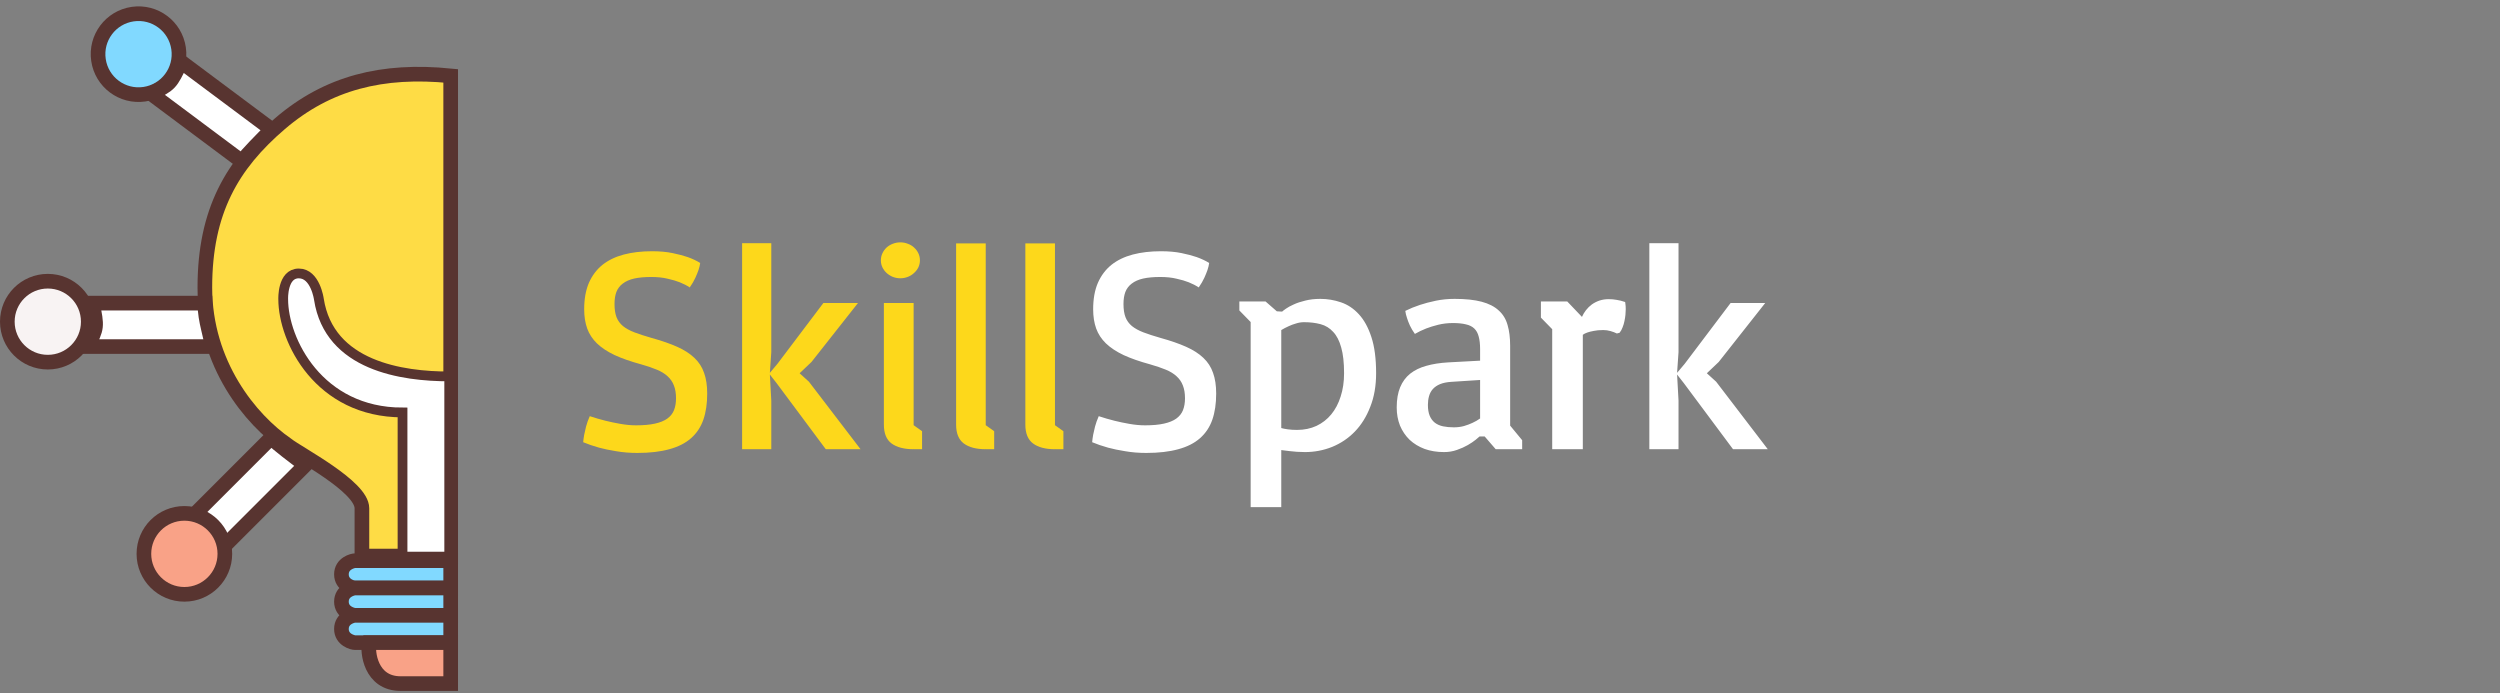 <svg width="256" height="71" viewBox="0 0 256 71" fill="none" xmlns="http://www.w3.org/2000/svg">
<rect x="0" y="0" width="256" height="71" fill="#808080" stroke="none"/>
<path d="M20.977 29.444C20.977 21.612 23.774 16.857 28.669 12.662C33.564 8.466 39.158 7.068 46.15 7.767V56.94H37.06V52.046C37.06 49.808 30.534 46.459 29.368 45.526C25.639 42.962 20.977 37.275 20.977 29.444Z" fill="#FEDC45" stroke="#583430" stroke-width="1.5"/>
<path d="M36.361 57.414H46.15V60.211H36.361C36.128 60.211 34.962 59.931 34.962 58.812C34.962 57.693 36.128 57.414 36.361 57.414Z" fill="#81D9FF" stroke="#583430" stroke-width="1.5"/>
<path d="M36.361 60.211H46.15V63.008H36.361C36.128 63.008 34.962 62.728 34.962 61.609C34.962 60.49 36.128 60.211 36.361 60.211Z" fill="#81D9FF" stroke="#583430" stroke-width="1.5"/>
<path d="M36.361 63.008H46.15V65.805H36.361C36.128 65.805 34.962 65.525 34.962 64.406C34.962 63.287 36.128 63.008 36.361 63.008Z" fill="#81D9FF" stroke="#583430" stroke-width="1.5"/>
<path d="M41.018 70C37.939 70 37.597 66.737 37.811 65.805H46.15V70H41.018Z" fill="#F9A287" stroke="#583430" stroke-width="1.5"/>
<circle cx="14.185" cy="5.547" r="4.145" transform="rotate(-8.261 14.185 5.547)" fill="#81D9FF" stroke="#583430" stroke-width="1.5"/>
<path d="M15.48 9.599C17.455 8.605 17.455 8.605 18.538 6.328L23.293 9.877L27.82 13.257C26.764 14.319 25.353 15.734 24.761 16.527L20.235 13.148L15.48 9.599Z" fill="white" stroke="#583430" stroke-width="1.5"/>
<path d="M8.97 35.489C9.959 33.512 9.959 33.512 9.465 31.04H15.398H20.977C20.977 32.94 21.677 34.501 21.677 35.489L14.903 35.489L8.97 35.489Z" fill="white" stroke="#583430" stroke-width="1.5"/>
<path d="M19.579 53.017C21.677 53.716 21.677 53.716 23.075 55.814L27.271 51.619L31.265 47.624C30.067 46.724 28.468 45.526 27.769 44.827L23.774 48.822L19.579 53.017Z" fill="white" stroke="#583430" stroke-width="1.5"/>
<circle cx="18.88" cy="56.714" r="4.145" fill="#F9A287" stroke="#583430" stroke-width="1.5"/>
<circle cx="4.895" cy="32.94" r="4.145" fill="#F8F3F3" stroke="#583430" stroke-width="1.5"/>
<path d="M32.654 30.636C33.716 37.491 41.219 38.545 46 38.545V57H41.219V42.236C32.654 42.236 29.001 34.855 29.001 30.636C29.001 30.636 28.895 28 30.595 28C32.295 28 32.654 30.636 32.654 30.636Z" fill="white" stroke="#583430" stroke-linecap="round"/>
<path d="M59.718 45.282C59.737 45.058 59.771 44.804 59.82 44.52C59.869 44.286 59.932 44.008 60.011 43.685C60.098 43.353 60.225 42.997 60.391 42.616C60.919 42.792 61.456 42.948 62.003 43.085C62.471 43.202 62.984 43.31 63.541 43.407C64.097 43.505 64.63 43.554 65.138 43.554C65.909 43.554 66.553 43.495 67.071 43.378C67.598 43.261 68.018 43.09 68.331 42.865C68.653 42.631 68.883 42.343 69.019 42.001C69.156 41.649 69.224 41.244 69.224 40.785C69.224 40.268 69.151 39.828 69.005 39.467C68.868 39.105 68.653 38.793 68.36 38.529C68.077 38.266 67.711 38.041 67.261 37.855C66.812 37.67 66.28 37.489 65.665 37.313C64.591 37.02 63.682 36.703 62.94 36.361C62.198 36.01 61.593 35.609 61.124 35.16C60.665 34.711 60.333 34.203 60.128 33.637C59.923 33.06 59.82 32.406 59.82 31.674C59.82 30.619 59.981 29.716 60.303 28.964C60.636 28.212 61.099 27.597 61.695 27.118C62.301 26.64 63.028 26.288 63.878 26.064C64.737 25.839 65.694 25.727 66.749 25.727C67.559 25.727 68.267 25.79 68.873 25.917C69.488 26.044 70.006 26.181 70.426 26.327C70.914 26.503 71.339 26.703 71.7 26.928C71.671 27.152 71.612 27.396 71.524 27.66C71.446 27.885 71.339 28.148 71.202 28.451C71.065 28.754 70.875 29.081 70.631 29.433C70.338 29.237 69.996 29.061 69.605 28.905C69.263 28.769 68.848 28.646 68.36 28.539C67.882 28.422 67.325 28.363 66.69 28.363C65.997 28.363 65.411 28.417 64.932 28.524C64.464 28.632 64.078 28.803 63.775 29.037C63.472 29.262 63.253 29.55 63.116 29.901C62.989 30.243 62.926 30.653 62.926 31.132C62.926 31.669 62.994 32.118 63.131 32.48C63.267 32.831 63.487 33.134 63.79 33.388C64.093 33.632 64.483 33.847 64.962 34.032C65.45 34.218 66.036 34.408 66.719 34.603C67.745 34.887 68.619 35.19 69.342 35.512C70.064 35.834 70.65 36.21 71.099 36.64C71.558 37.069 71.89 37.582 72.096 38.178C72.31 38.764 72.418 39.472 72.418 40.302C72.418 41.327 72.286 42.221 72.022 42.982C71.759 43.734 71.339 44.364 70.763 44.872C70.186 45.38 69.444 45.756 68.536 46C67.628 46.254 66.534 46.381 65.255 46.381C64.493 46.381 63.775 46.322 63.101 46.205C62.428 46.098 61.842 45.976 61.343 45.839C60.748 45.673 60.206 45.487 59.718 45.282ZM75.992 24.906H78.98V36.054L78.834 38.178L79.61 37.255L84.312 31.029H87.857L83.097 37.065L81.881 38.222L82.833 39.086L88.121 46H84.561L79.522 39.232L78.834 38.353L78.98 41.02V46H75.992V24.906ZM92.193 28.495C91.92 28.495 91.661 28.446 91.417 28.349C91.182 28.251 90.972 28.119 90.787 27.953C90.611 27.787 90.469 27.597 90.362 27.382C90.255 27.157 90.201 26.918 90.201 26.664C90.201 26.4 90.255 26.156 90.362 25.932C90.469 25.707 90.611 25.512 90.787 25.346C90.972 25.18 91.182 25.053 91.417 24.965C91.661 24.867 91.92 24.818 92.193 24.818C92.467 24.818 92.725 24.867 92.969 24.965C93.214 25.053 93.424 25.18 93.599 25.346C93.785 25.512 93.931 25.707 94.039 25.932C94.146 26.156 94.2 26.4 94.2 26.664C94.2 26.918 94.146 27.157 94.039 27.382C93.931 27.597 93.785 27.787 93.599 27.953C93.424 28.119 93.214 28.251 92.969 28.349C92.725 28.446 92.467 28.495 92.193 28.495ZM90.509 31.029H93.555V43.539L94.42 44.154V46H93.585L93.555 45.971V46C92.589 46 91.837 45.805 91.3 45.414C90.772 45.023 90.509 44.379 90.509 43.48V31.029ZM97.906 24.921H100.938V43.539L101.803 44.154V46H100.968L100.938 45.971V46C99.972 46 99.224 45.805 98.697 45.414C98.17 45.023 97.906 44.379 97.906 43.48V24.921ZM104.996 24.921H108.028V43.539L108.892 44.154V46H108.057L108.028 45.971V46C107.061 46 106.314 45.805 105.787 45.414C105.26 45.023 104.996 44.379 104.996 43.48V24.921Z" fill="#FDD81B"/>
<path d="M111.837 45.282C111.856 45.058 111.89 44.804 111.939 44.52C111.988 44.286 112.052 44.008 112.13 43.685C112.218 43.353 112.345 42.997 112.511 42.616C113.038 42.792 113.575 42.948 114.122 43.085C114.591 43.202 115.103 43.31 115.66 43.407C116.217 43.505 116.749 43.554 117.257 43.554C118.028 43.554 118.673 43.495 119.19 43.378C119.718 43.261 120.137 43.09 120.45 42.865C120.772 42.631 121.002 42.343 121.138 42.001C121.275 41.649 121.344 41.244 121.344 40.785C121.344 40.268 121.27 39.828 121.124 39.467C120.987 39.105 120.772 38.793 120.479 38.529C120.196 38.266 119.83 38.041 119.381 37.855C118.931 37.67 118.399 37.489 117.784 37.313C116.71 37.02 115.802 36.703 115.059 36.361C114.317 36.01 113.712 35.609 113.243 35.16C112.784 34.711 112.452 34.203 112.247 33.637C112.042 33.06 111.939 32.406 111.939 31.674C111.939 30.619 112.1 29.716 112.423 28.964C112.755 28.212 113.219 27.597 113.814 27.118C114.42 26.64 115.147 26.288 115.997 26.064C116.856 25.839 117.813 25.727 118.868 25.727C119.678 25.727 120.387 25.79 120.992 25.917C121.607 26.044 122.125 26.181 122.545 26.327C123.033 26.503 123.458 26.703 123.819 26.928C123.79 27.152 123.731 27.396 123.643 27.66C123.565 27.885 123.458 28.148 123.321 28.451C123.184 28.754 122.994 29.081 122.75 29.433C122.457 29.237 122.115 29.061 121.724 28.905C121.383 28.769 120.968 28.646 120.479 28.539C120.001 28.422 119.444 28.363 118.809 28.363C118.116 28.363 117.53 28.417 117.052 28.524C116.583 28.632 116.197 28.803 115.894 29.037C115.592 29.262 115.372 29.55 115.235 29.901C115.108 30.243 115.045 30.653 115.045 31.132C115.045 31.669 115.113 32.118 115.25 32.48C115.387 32.831 115.606 33.134 115.909 33.388C116.212 33.632 116.602 33.847 117.081 34.032C117.569 34.218 118.155 34.408 118.839 34.603C119.864 34.887 120.738 35.19 121.461 35.512C122.183 35.834 122.769 36.21 123.219 36.64C123.678 37.069 124.01 37.582 124.215 38.178C124.429 38.764 124.537 39.472 124.537 40.302C124.537 41.327 124.405 42.221 124.141 42.982C123.878 43.734 123.458 44.364 122.882 44.872C122.305 45.38 121.563 45.756 120.655 46C119.747 46.254 118.653 46.381 117.374 46.381C116.612 46.381 115.894 46.322 115.22 46.205C114.547 46.098 113.961 45.976 113.463 45.839C112.867 45.673 112.325 45.487 111.837 45.282ZM131.202 51.933H128.067V32.977L126.91 31.791V30.868H129.591L130.748 31.879L131.29 31.908C131.348 31.85 131.475 31.752 131.671 31.615C131.876 31.469 132.144 31.322 132.476 31.176C132.808 31.02 133.204 30.888 133.663 30.78C134.122 30.663 134.635 30.605 135.201 30.605C135.924 30.605 136.627 30.722 137.31 30.956C138.004 31.19 138.614 31.596 139.141 32.172C139.678 32.748 140.108 33.529 140.43 34.516C140.753 35.492 140.914 36.727 140.914 38.222C140.914 39.511 140.714 40.658 140.313 41.664C139.923 42.67 139.395 43.515 138.731 44.198C138.067 44.882 137.291 45.404 136.402 45.766C135.523 46.117 134.595 46.293 133.619 46.293C133.365 46.293 133.092 46.283 132.799 46.264C132.515 46.244 132.257 46.22 132.022 46.19C131.739 46.161 131.466 46.127 131.202 46.088V51.933ZM131.202 43.832C131.368 43.881 131.593 43.925 131.876 43.964C132.159 44.003 132.471 44.023 132.813 44.023C133.546 44.023 134.21 43.886 134.805 43.612C135.401 43.329 135.904 42.938 136.314 42.44C136.734 41.933 137.056 41.322 137.281 40.609C137.515 39.897 137.633 39.101 137.633 38.222C137.633 37.138 137.535 36.259 137.34 35.585C137.154 34.901 136.881 34.369 136.519 33.988C136.168 33.598 135.738 33.334 135.23 33.197C134.722 33.06 134.156 32.992 133.531 32.992C133.258 32.992 132.984 33.036 132.711 33.124C132.437 33.202 132.188 33.295 131.964 33.402C131.7 33.52 131.446 33.651 131.202 33.798V43.832ZM143.023 41.723C143.023 40.912 143.14 40.224 143.375 39.657C143.609 39.091 143.951 38.627 144.4 38.266C144.859 37.904 145.411 37.636 146.055 37.46C146.71 37.274 147.457 37.157 148.297 37.108L151.563 36.933V35.761C151.563 35.233 151.514 34.799 151.417 34.457C151.329 34.115 151.178 33.842 150.963 33.637C150.748 33.432 150.46 33.29 150.098 33.212C149.747 33.124 149.307 33.08 148.78 33.08C148.253 33.08 147.75 33.139 147.271 33.256C146.803 33.373 146.392 33.5 146.041 33.637C145.621 33.803 145.235 33.988 144.884 34.193C144.669 33.891 144.498 33.602 144.371 33.329C144.244 33.046 144.146 32.792 144.078 32.567C143.99 32.313 143.931 32.069 143.902 31.835C144.371 31.601 144.874 31.395 145.411 31.22C145.88 31.064 146.417 30.922 147.022 30.795C147.637 30.668 148.282 30.605 148.956 30.605C150.069 30.605 150.992 30.702 151.724 30.898C152.457 31.093 153.038 31.391 153.468 31.791C153.907 32.182 154.21 32.68 154.376 33.285C154.552 33.881 154.639 34.589 154.639 35.409V43.583L155.87 45.077V46H153.16L152.032 44.696H151.505C151.456 44.745 151.324 44.857 151.109 45.033C150.904 45.199 150.636 45.38 150.303 45.575C149.981 45.761 149.61 45.927 149.19 46.073C148.78 46.22 148.341 46.293 147.872 46.293C147.139 46.293 146.475 46.185 145.88 45.971C145.284 45.746 144.771 45.434 144.342 45.033C143.922 44.623 143.595 44.14 143.36 43.583C143.136 43.017 143.023 42.397 143.023 41.723ZM146.217 41.459C146.217 41.908 146.28 42.284 146.407 42.587C146.534 42.88 146.71 43.114 146.934 43.29C147.169 43.466 147.447 43.588 147.769 43.656C148.101 43.725 148.468 43.759 148.868 43.759C149.239 43.759 149.586 43.715 149.908 43.627C150.24 43.529 150.528 43.422 150.772 43.305C151.055 43.178 151.319 43.026 151.563 42.851V38.91L148.619 39.101C148.16 39.13 147.774 39.208 147.462 39.335C147.159 39.462 146.915 39.628 146.729 39.833C146.544 40.038 146.412 40.282 146.334 40.565C146.256 40.839 146.217 41.137 146.217 41.459ZM160.484 30.868L161.993 32.45C162.1 32.206 162.237 31.977 162.403 31.762C162.579 31.537 162.779 31.342 163.004 31.176C163.238 31.01 163.497 30.878 163.78 30.78C164.073 30.683 164.39 30.634 164.732 30.634C165.015 30.634 165.289 30.658 165.553 30.707C165.816 30.746 166.104 30.819 166.417 30.927C166.427 30.946 166.436 31.024 166.446 31.161C166.466 31.298 166.475 31.469 166.475 31.674C166.475 31.83 166.466 32.016 166.446 32.23C166.427 32.435 166.392 32.65 166.344 32.875C166.304 33.09 166.241 33.305 166.153 33.52C166.075 33.734 165.972 33.92 165.845 34.076L165.567 34.149C165.372 34.052 165.152 33.969 164.908 33.9C164.674 33.832 164.429 33.798 164.176 33.798C163.785 33.798 163.458 33.827 163.194 33.886C162.93 33.935 162.716 33.988 162.55 34.047C162.354 34.115 162.198 34.193 162.081 34.281V46H158.946V33.71L157.789 32.523V30.868H160.484ZM168.892 24.906H171.881V36.054L171.734 38.178L172.511 37.255L177.213 31.029H180.758L175.997 37.065L174.781 38.222L175.733 39.086L181.021 46H177.462L172.423 39.232L171.734 38.353L171.881 41.02V46H168.892V24.906Z" fill="white"/>
</svg>
